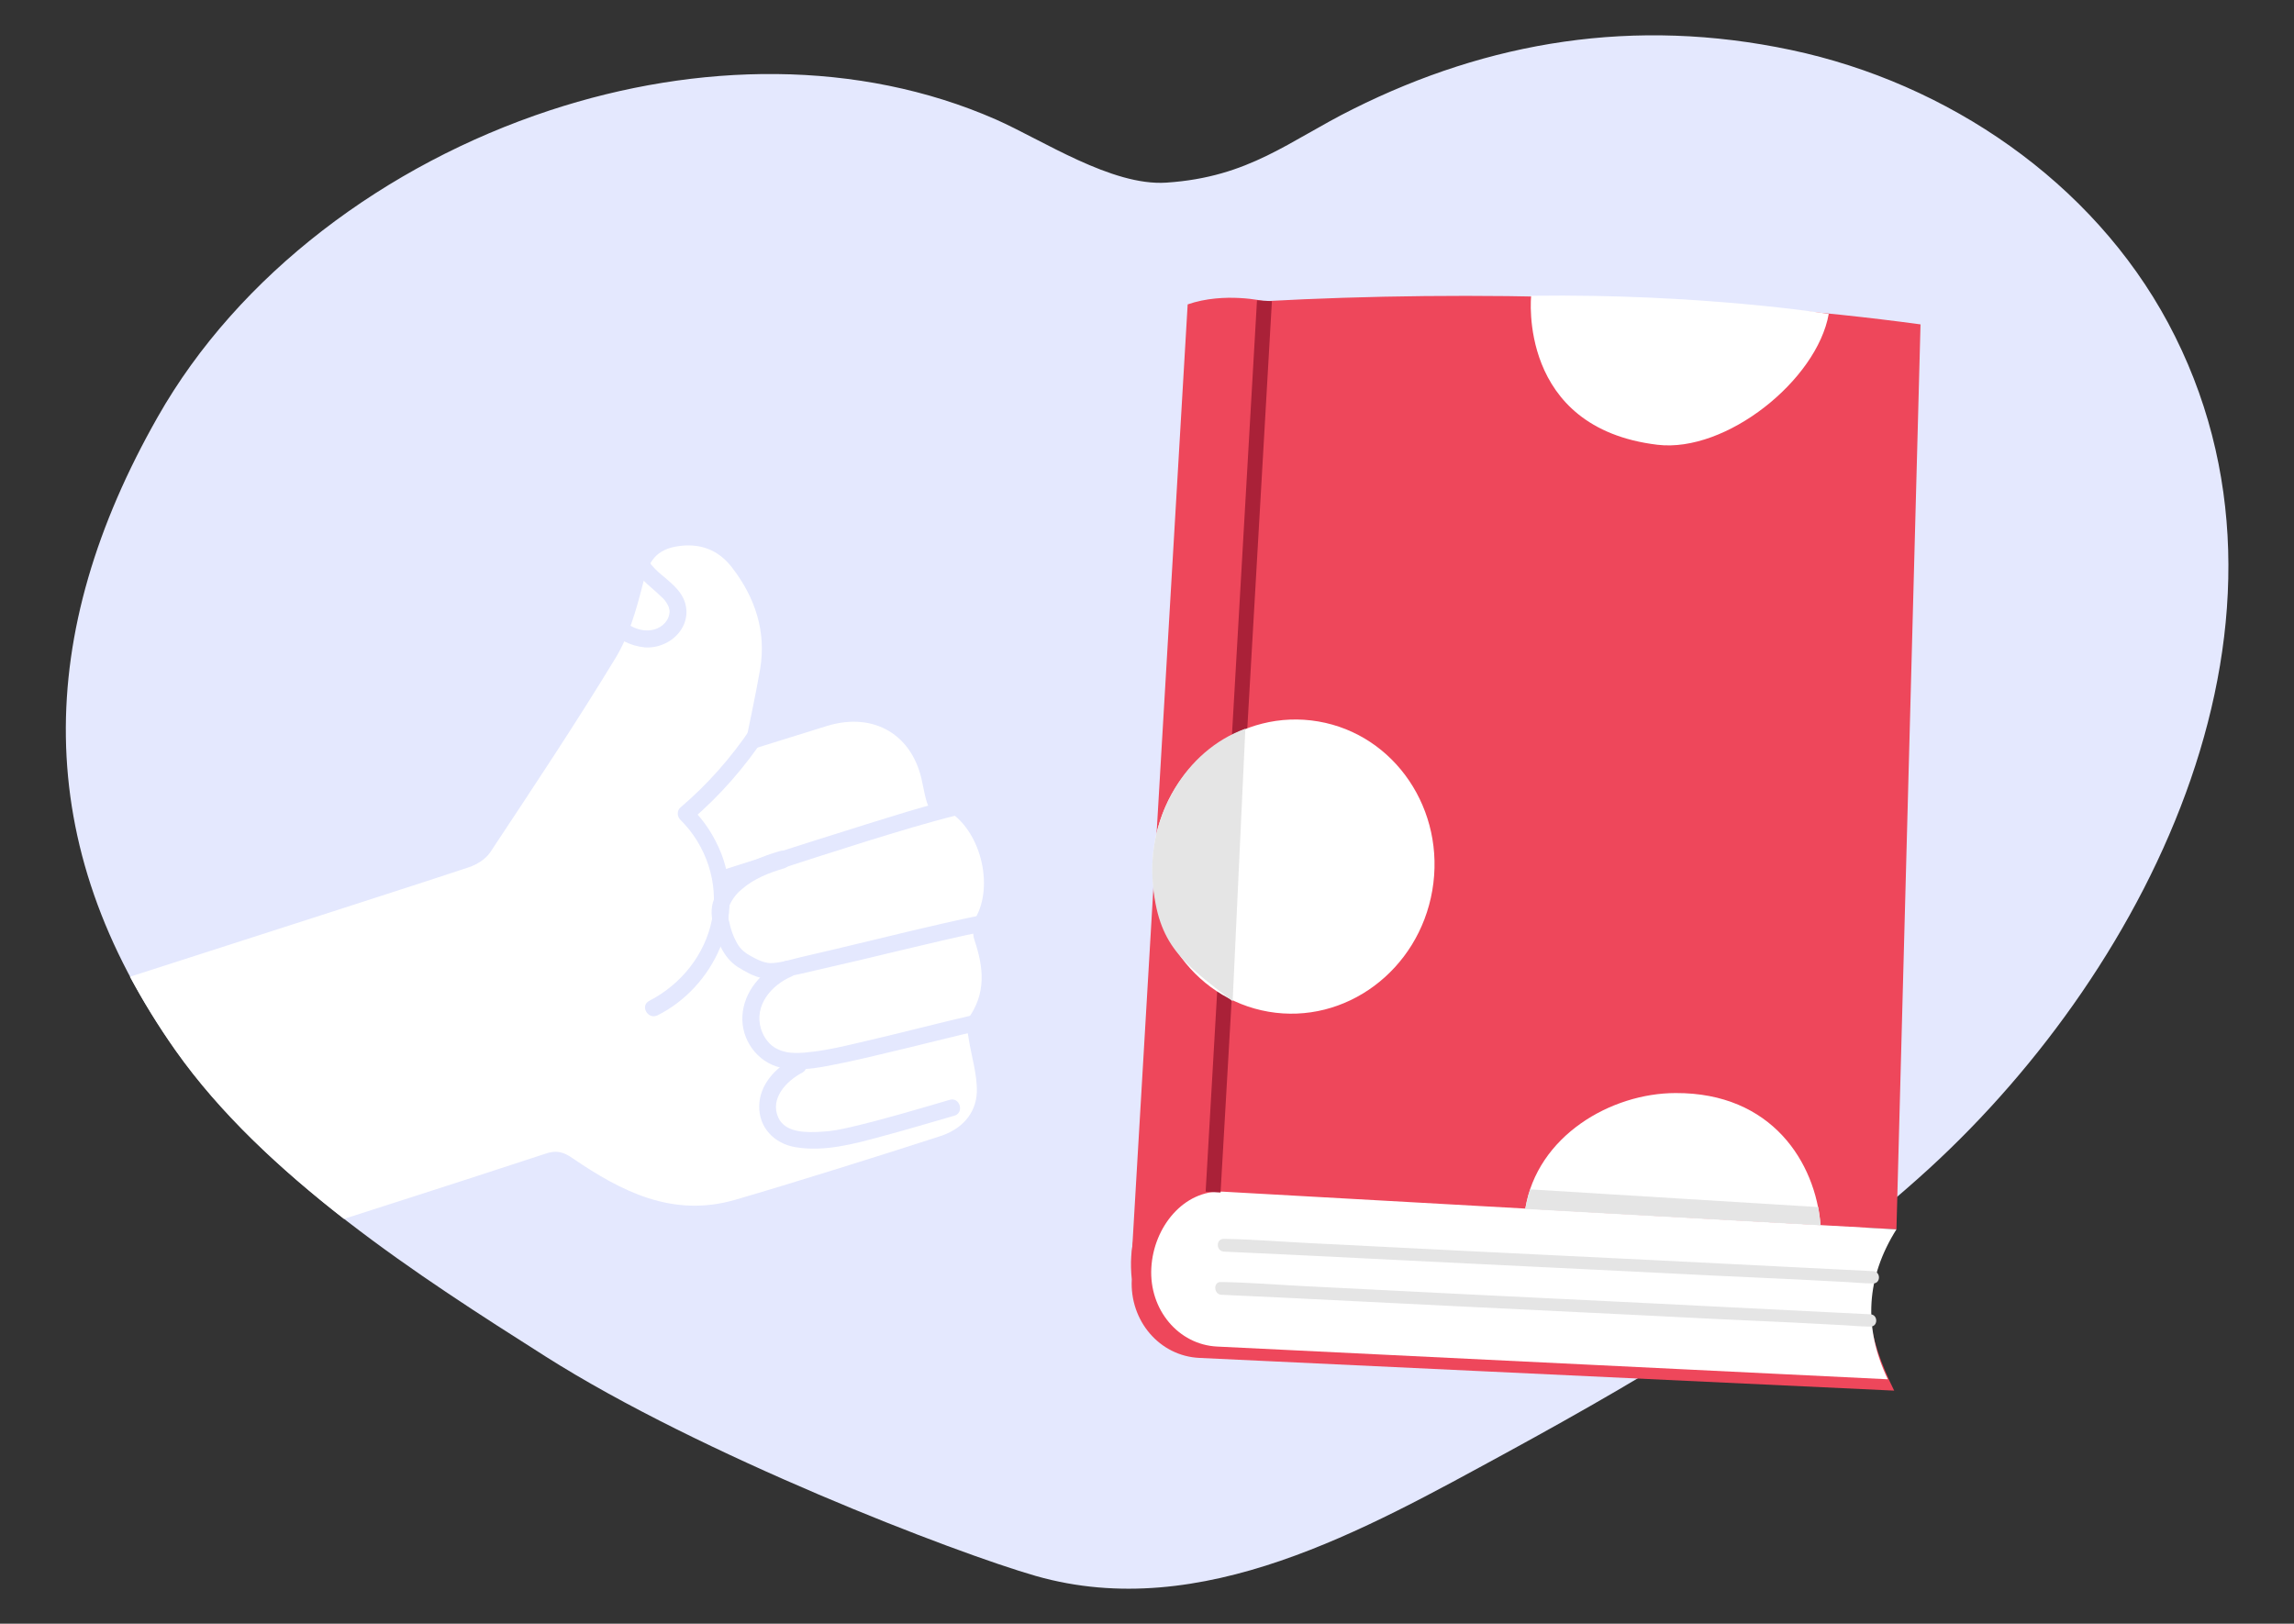 <?xml version="1.0" encoding="utf-8"?>
<!-- Generator: Adobe Illustrator 23.1.1, SVG Export Plug-In . SVG Version: 6.00 Build 0)  -->
<svg version="1.1" id="Layer_1" xmlns="http://www.w3.org/2000/svg" xmlns:xlink="http://www.w3.org/1999/xlink" x="0px" y="0px"
	 viewBox="0 0 504.9 357.4" style="enable-background:new 0 0 504.9 357.4;" xml:space="preserve">
<rect x="0" y="0" width="504.9" height="357.4" fill="#333333" stroke="none"/>
<style type="text/css">
	.st0{fill:#E4E8FE;}
	.st1{fill:#EE475B;}
	.st2{fill:#FFFFFF;}
	.st3{fill:none;stroke:#AA2138;stroke-width:3.289;stroke-miterlimit:10;}
	.st4{fill:#E5E5E5;}
</style>
<g>
	<g>
		<g>
			<path class="st0" d="M121,24.3C84.9,36.2,52.5,60.4,34.7,91.8c-27,47.5-28.2,94,4,139.4c20,28.2,53.5,49.7,81.4,67.4
				c34.2,21.7,90.1,43.2,107.9,48.3c36.5,10.4,72.6-10.3,103.5-27.1c32.8-17.9,65.3-37.2,93-62.5c49-44.8,87.2-121.8,52.7-186.2
				c-16.7-31.1-48.5-52.8-83-60.1s-66.6-1.9-96.4,13c-14.1,7-22.8,15-41.1,16.2c-12,0.8-27.3-9.4-37.5-13.9
				C188.9,13,153.5,13.6,121,24.3z"/>
		</g>
		<g>
			<g>
				<path class="st1" d="M416.9,306.1L264,298.9c-8.8-0.4-15.4-8.2-14.9-17.3v0c-1.5-14.3,6.8-21.9,15.5-21.5L415.5,273
					C408.7,283.6,411.2,294.6,416.9,306.1z"/>
			</g>
			<g>
				<path class="st1" d="M417.4,270.6l5.3-199.2c-45.8-6.2-99-7.6-144.4-5.1c0,0-8.8-2.1-16.9,0.7c-4.3,73.2-8.1,137.8-12.4,211.1
					l0,0c0.5-9.1,8-15.3,16.8-14.8L417.4,270.6"/>
			</g>
			<g>
				<path class="st2" d="M415.5,303.6l-147.6-7.2c-8.5-0.4-15-8.1-14.5-17.3v0c0.5-9.1,7.2-17.2,15.7-16.8l148.3,8.3
					C410.8,281.1,410,292.1,415.5,303.6z"/>
			</g>
			<line class="st3" x1="278.3" y1="66.2" x2="267" y2="262.4"/>
			<g>
				<g>
					<path class="st4" d="M269.4,275.5c5,0.2,10,0.5,15,0.7c11.4,0.6,22.9,1.1,34.3,1.7c13.7,0.7,27.3,1.3,41,2
						c11.8,0.6,23.6,1.2,35.3,1.7c3.8,0.2,7.7,0.4,11.5,0.6c1.8,0.1,3.7,0.3,5.5,0.3c0.1,0,0.2,0,0.2,0c1.8,0.1,1.8-2.7,0-2.7
						c-4.7-0.2-9.3-0.5-14-0.7c-11.3-0.6-22.5-1.1-33.8-1.7c-13.6-0.7-27.3-1.3-40.9-2c-11.9-0.6-23.9-1.2-35.8-1.8
						c-6-0.3-12-0.8-18-0.9c-0.1,0-0.3,0-0.4,0C267.6,272.7,267.6,275.4,269.4,275.5L269.4,275.5z"/>
				</g>
			</g>
			<g>
				<g>
					<path class="st4" d="M268.8,285c5,0.2,10,0.5,15,0.7c11.4,0.6,22.9,1.1,34.3,1.7c13.7,0.7,27.3,1.3,41,2
						c11.8,0.6,23.6,1.2,35.3,1.7c3.8,0.2,7.7,0.4,11.5,0.6c1.8,0.1,3.7,0.3,5.5,0.3c0.1,0,0.2,0,0.2,0c1.8,0.1,1.8-2.7,0-2.7
						c-4.7-0.2-9.3-0.5-14-0.7c-11.3-0.6-22.5-1.1-33.8-1.7c-13.6-0.7-27.3-1.3-40.9-2c-11.9-0.6-23.9-1.2-35.8-1.8
						c-6-0.3-12-0.8-18-0.9c-0.1,0-0.3,0-0.4,0C267,282.1,267.1,284.9,268.8,285L268.8,285z"/>
				</g>
			</g>
			<g>
				<path class="st2" d="M337,65.1c0,0-3.1,29.1,27.8,32.8c15.1,1.8,35.1-14.2,37.7-28.8C402.5,69.1,374.5,64.6,337,65.1z"/>
			</g>
			<g>
				<path class="st2" d="M335.7,266.1c2.6-16.1,18.9-25.5,33.1-25.5c21.2-0.1,30.8,15.3,31.9,29.1"/>
			</g>
			<g>
				
					<ellipse transform="matrix(0.169 -0.986 0.986 0.169 48.24 439.186)" class="st2" cx="284.7" cy="191" rx="32.4" ry="31"/>
			</g>
			<g>
				<path class="st4" d="M336.8,261.8c-0.5,1.4-0.8,2.8-1.1,4.3l65,3.6c-0.1-1.3-0.3-2.7-0.5-4L336.8,261.8z"/>
			</g>
			<g>
				<path class="st4" d="M274.1,160.4c-13.3,4.8-21.5,19.4-20.4,33.6c1.1,14.2,6.7,17.9,17.6,26.4L274.1,160.4z"/>
			</g>
		</g>
	</g>
	<g>
		<path class="st2" d="M126.1,255c10.6,7.2,21.9,13.1,35.7,9.1c12.7-3.7,32.5-9.9,45.1-14c4.7-1.5,7.9-4.9,8.1-9.7
			c0.1-3.9-1.2-7.9-1.8-11.8c-0.2-1.5-0.8-3.4-0.1-4.4c4-5.6,3.4-11.2,1.4-17.2c-0.6-1.6-0.3-4,0.5-5.5c3.9-7.7,0.2-20.3-7.7-23.7
			c-2.8-1.2-2.6,3-4.3-5.5c-2-10.5-10.6-15.7-21-12.5c-3.6,1.1-14.4,4.5-18.3,5.7c1.3-6.6,2.6-12.4,3.6-18.2
			c1.4-8.3-1.1-15.8-6.2-22.4c-3-3.9-7.1-5.5-12.3-4.6c-5.1,0.9-6.3,4.2-7.4,8.6c-1.4,5.5-3,11.1-5.9,15.9
			c-8.8,14.5-18.2,28.6-27.6,42.8c-1,1.5-2.9,2.7-4.7,3.3c-4,1.4-47.5,15.4-74.6,24.1c2.9,5.4,6.2,10.8,10,16.2
			c9.8,13.9,23,26.1,37.1,37.1c21.3-6.8,42.1-13.6,44.2-14.3C122.4,253.1,124,253.5,126.1,255z"/>
		<g>
			<g>
				<path class="st0" d="M165.4,160.1c-4.4,6.6-9.7,12.6-15.7,17.7c-0.7,0.6-0.7,1.9,0,2.6c5.7,5.6,8.6,14,7,22
					c-1.5,7.7-6.8,14.3-13.8,17.9c-2.1,1.1-0.3,4.2,1.8,3.2c6.2-3.1,11.1-8.5,13.8-14.9c2.7-6.5,2.8-14,0.3-20.6
					c-1.5-3.8-3.7-7.3-6.6-10.1c0,0.9,0,1.7,0,2.6c6.3-5.4,11.7-11.6,16.3-18.5C169.9,159.9,166.7,158.1,165.4,160.1L165.4,160.1z"
					/>
			</g>
		</g>
		<g>
			<g>
				<path class="st0" d="M160.4,194.9c13.5-4.3,26.9-8.8,40.5-12.8c3.1-0.9,6.3-1.8,9.5-2.6c2.3-0.6,1.3-4.1-1-3.5
					c-6.3,1.5-12.4,3.5-18.6,5.4c-7.3,2.3-14.7,4.6-22,7c-3.1,1-6.2,2-9.4,3C157.2,192,158.2,195.6,160.4,194.9L160.4,194.9z"/>
			</g>
		</g>
		<g>
			<g>
				<path class="st0" d="M171.8,187.3c-5.7,1.6-12.3,4.6-14.6,10.5c-0.9,2.2-0.6,4.2-0.1,6.4c0.8,3.2,2.3,6.7,5.2,8.6
					c1.6,1,3.5,2.1,5.4,2.5c1.7,0.4,3.3,0.2,5-0.2c2.4-0.5,4.8-1,7.2-1.6c6.2-1.4,12.5-2.9,18.7-4.4c6-1.4,12-2.9,18.1-4.1
					c2.3-0.5,1.3-4-1-3.5c-10.7,2.2-21.2,4.9-31.8,7.4c-2.6,0.6-5.1,1.2-7.7,1.8c-2.1,0.5-4.5,1.3-6.7,1.3c-1.6-0.1-3.1-0.9-4.5-1.7
					c-1.4-0.8-2.3-1.7-3-3.1c-0.7-1.3-1.2-2.8-1.5-4.3c-0.1-0.3-0.2-0.6-0.2-1c0-0.1,0-0.2-0.1-0.3c0,0.1,0,0.4,0,0
					c0-0.4,0-0.7,0-1.1c0-0.3,0,0.3,0,0c0-0.1,0-0.2,0.1-0.4c0.1-0.2,0.1-0.4,0.2-0.6c0.1-0.4,0.3-0.7,0.5-1.1
					c0.6-1,1.3-1.9,2.2-2.6c2.7-2.4,6.1-3.7,9.5-4.7C175.1,190.2,174.1,186.7,171.8,187.3L171.8,187.3z"/>
			</g>
		</g>
		<g>
			<g>
				<path class="st0" d="M172.4,211.7c-4.8,2-8.7,6.6-9,11.9c-0.3,5.2,3.2,10.2,8.4,11.4c4.6,1,9.5-0.2,14-1.1
					c4.8-1,9.5-2.2,14.2-3.3c5.4-1.3,10.8-2.7,16.2-3.9c2.3-0.5,1.3-4.1-1-3.5c-8.7,2-17.4,4.3-26.1,6.3c-3.4,0.8-6.8,1.6-10.2,2
					c-2.5,0.3-5.3,0.6-7.6-0.5c-1.9-0.8-3.2-2.6-3.8-4.5c-1.6-5.2,2.3-9.7,6.8-11.6c0.9-0.4,1.1-1.7,0.7-2.5
					C174.4,211.4,173.3,211.3,172.4,211.7L172.4,211.7z"/>
			</g>
		</g>
		<g>
			<g>
				<path class="st0" d="M174.7,232.9c-4,2.1-7.5,5.8-7.6,10.5c-0.1,4.8,3.3,8.3,7.9,9.1c6.4,1.1,13-0.7,19.2-2.4
					c5.3-1.4,10.5-3,15.8-4.5c2.3-0.6,1.3-4.2-1-3.5c-7.2,2.1-14.5,4.3-21.8,6c-2.2,0.5-4.1,0.9-6.2,1c-3.2,0.2-8.1,0.4-9.7-3.1
					c-1.9-4.2,1.8-8.1,5.3-9.9C178.6,235,176.8,231.8,174.7,232.9L174.7,232.9z"/>
			</g>
		</g>
		<g>
			<g>
				<path class="st0" d="M133.7,138.5c2.2,2.2,5.1,3.7,8.2,4c2.8,0.2,5.7-1,7.5-3.2c1.8-2.2,2.2-5,1-7.6c-0.9-1.9-2.6-3.3-4.1-4.6
					c-0.9-0.7-1.8-1.5-2.6-2.4c-0.3-0.3-0.5-0.5-0.7-1c-0.1-0.1-0.1-0.2-0.2-0.3c0.1,0.2,0-0.1-0.1-0.2c0-0.1-0.1-0.2-0.1-0.3
					c0,0-0.1-0.6-0.1-0.3c-0.1-1-0.8-1.8-1.8-1.8c-0.9,0-1.9,0.8-1.8,1.8c0.5,4.2,4,6.1,6.7,8.8c0.7,0.6,1,1.1,1.4,1.8
					c0.2,0.4,0.2,0.4,0.3,0.9c0.1,0.3,0.1,0.7,0,1.1c-0.3,1.9-2.2,3.3-4,3.5c-2.7,0.4-5.3-1.1-7.1-2.9
					C134.6,134.3,132,136.9,133.7,138.5L133.7,138.5z"/>
			</g>
		</g>
	</g>
</g>
</svg>
